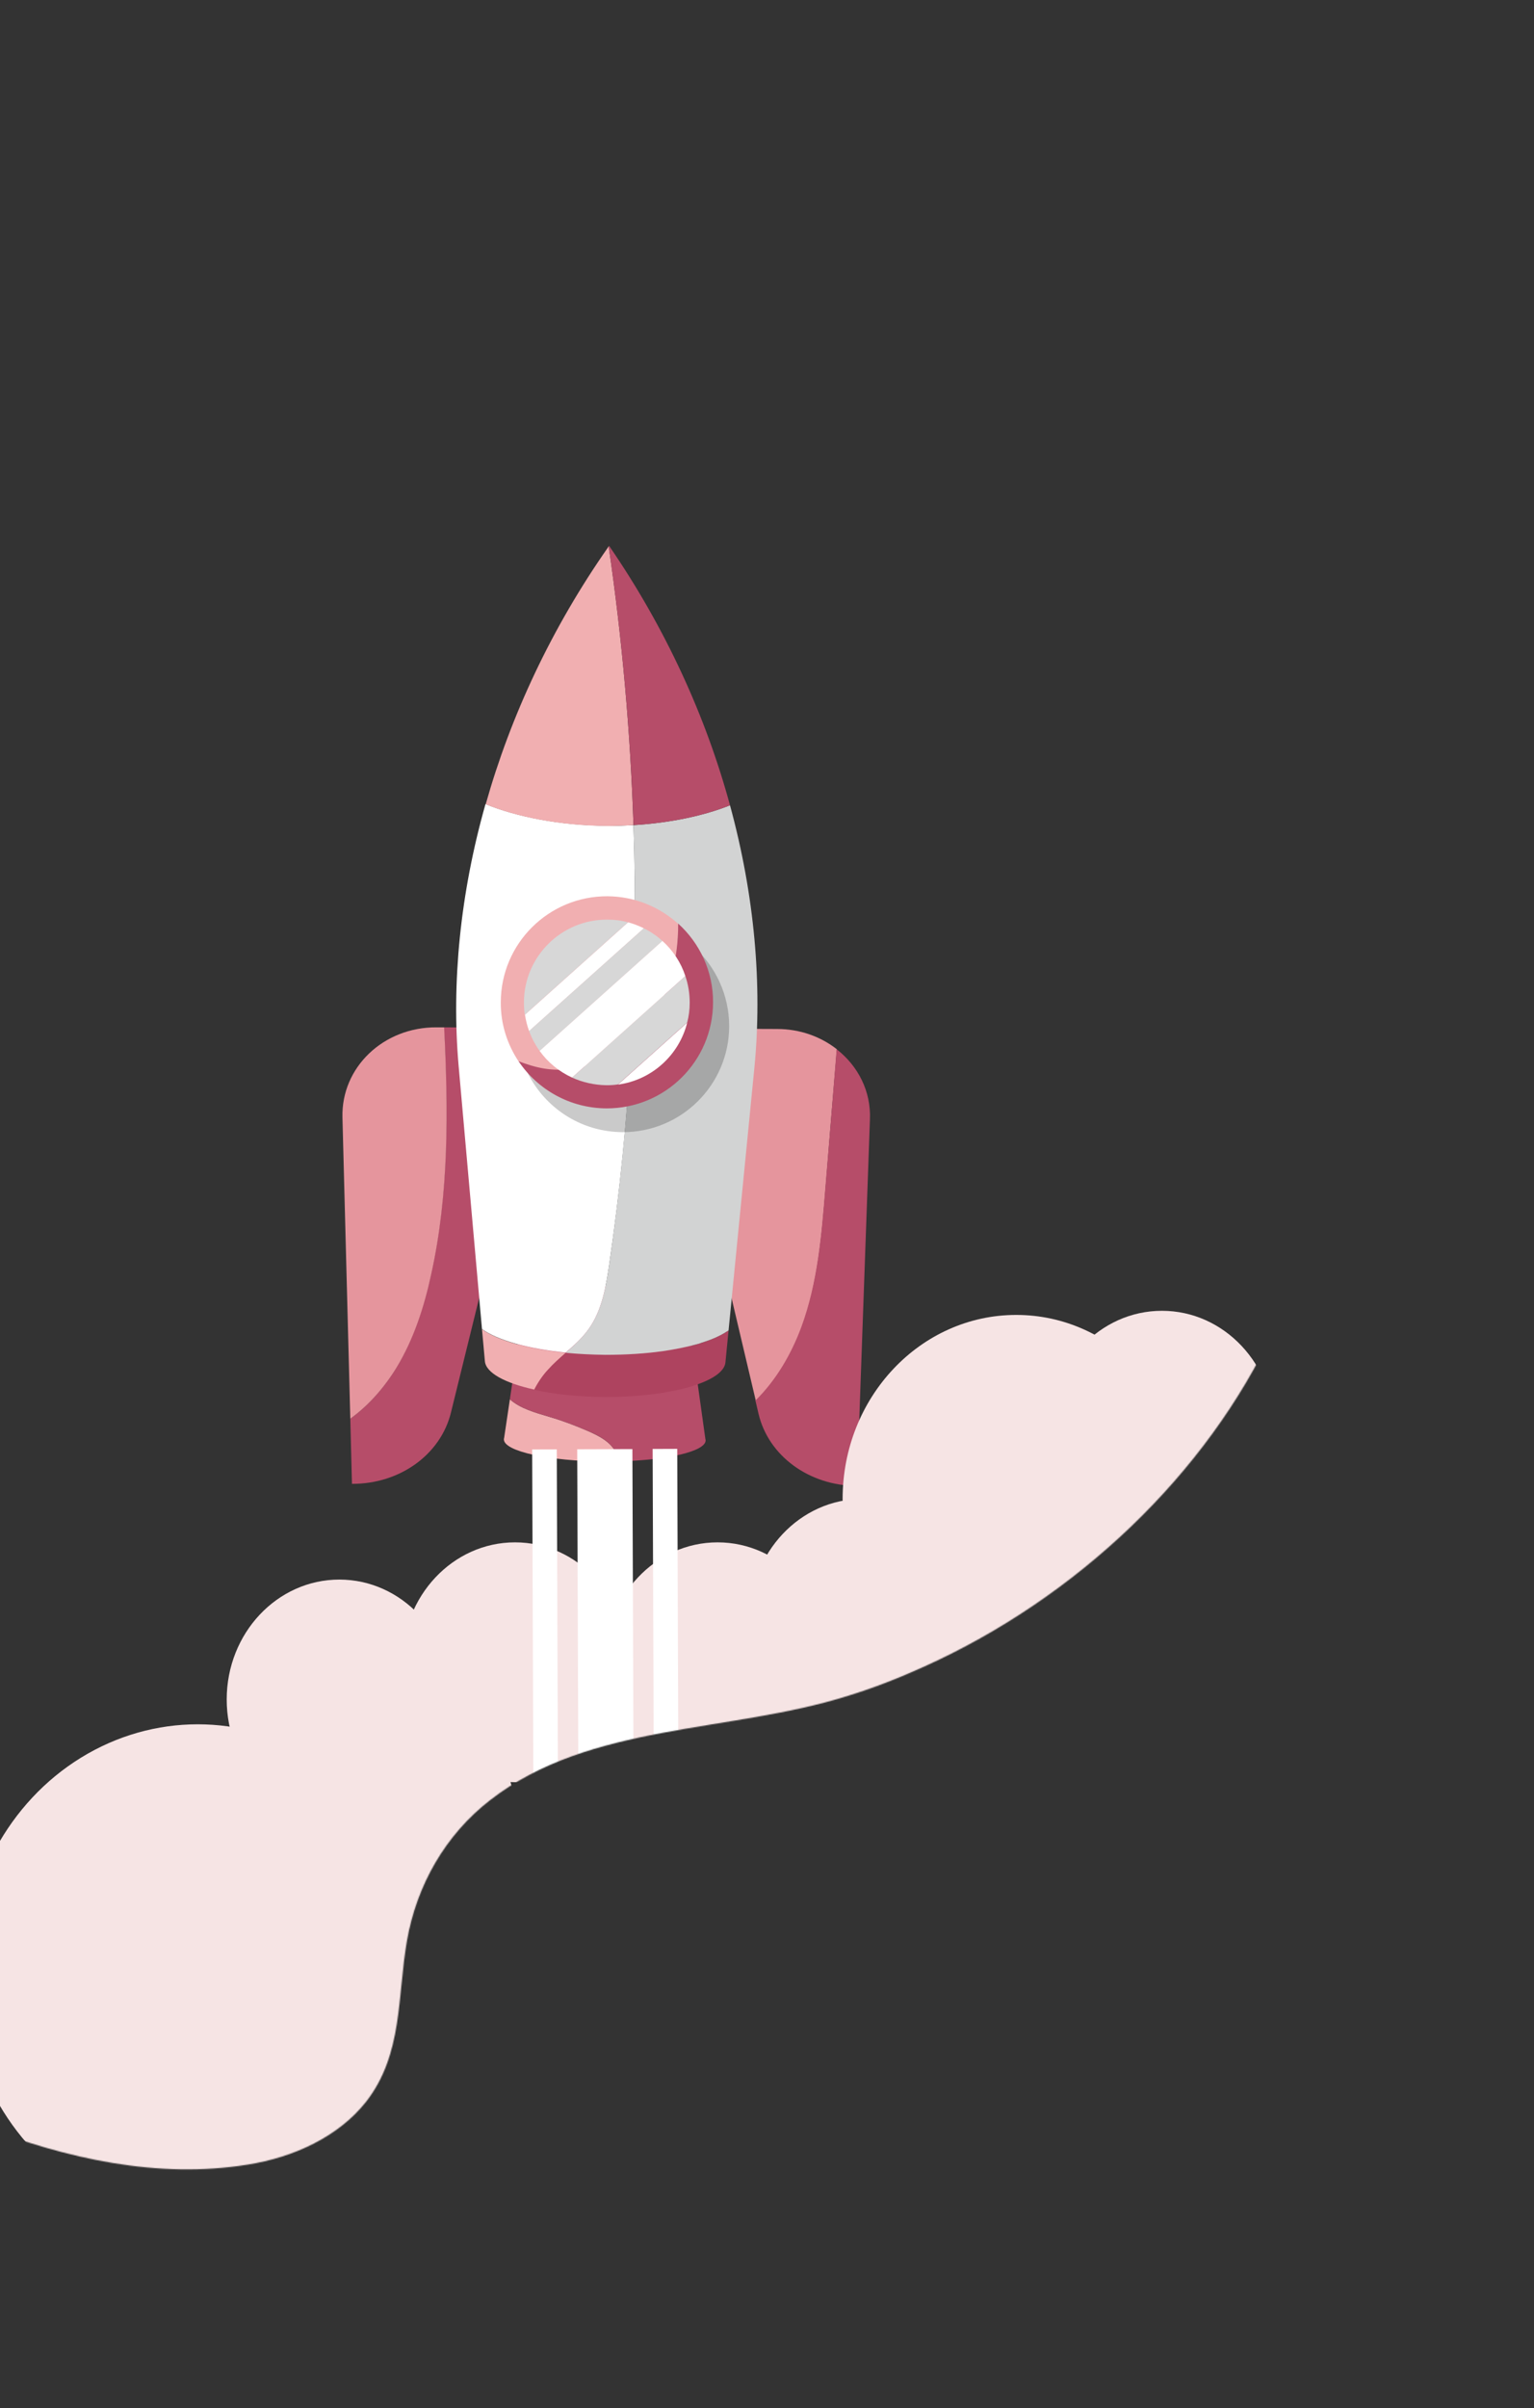 <svg width="1560" height="2447" viewBox="0 0 1560 2447" fill="none" xmlns="http://www.w3.org/2000/svg">
<rect x="0" y="0" width="1560" height="2447" fill="#333333" stroke="none"/>
<path d="M598.603 1454.34C585.572 1448.67 572.33 1443.62 558.668 1439.63C544.585 1435.43 529.032 1431.23 518.522 1421.78L512.637 1461.27C512.427 1461.69 512.427 1462.11 512.427 1462.53C512.427 1474.72 558.248 1484.59 614.788 1485.01C620.043 1485.01 625.087 1485.01 630.132 1484.8C628.66 1479.97 626.558 1475.35 623.406 1471.14C617.31 1463.16 607.852 1458.54 598.603 1454.34Z" fill="#F1AFB1"/>
<path d="M717.568 1463.58C717.568 1463.16 717.568 1462.74 717.357 1462.32L695.708 1307.29L535.546 1306.45L518.521 1421.78C529.03 1431.23 544.584 1435.43 558.666 1439.63C572.328 1443.62 585.57 1448.67 598.602 1454.34C607.85 1458.33 617.308 1463.16 623.404 1471.14C626.557 1475.14 628.659 1479.76 630.13 1484.8C679.734 1483.54 717.568 1474.51 717.568 1463.58Z" fill="#B64D69"/>
<path d="M451.457 1043.85C455.661 1128.3 456.501 1212.96 438.215 1295.1C430.859 1328.09 420.559 1360.65 403.114 1389.43C390.923 1409.59 375.159 1427.66 356.242 1441.53L357.924 1507.7C406.477 1507.91 448.094 1478.08 458.603 1435.22L554.869 1044.48L451.457 1043.85Z" fill="#B64D69"/>
<path d="M403.325 1389.43C420.77 1360.65 431.28 1328.09 438.426 1295.1C456.712 1212.96 455.871 1128.09 451.668 1043.85H444.101C389.873 1043.43 346.995 1084.61 348.256 1135.24L356.243 1441.53C375.37 1427.66 391.134 1409.38 403.325 1389.43Z" fill="#E5959D"/>
<path d="M839.481 1207.71C843.264 1160.44 847.048 1113.18 851.041 1066.12C834.647 1053.31 813.628 1045.53 790.297 1045.53L679.318 1045.11L768.648 1423.46C789.667 1402.66 805.431 1375.98 815.52 1348.25C831.704 1303.29 835.698 1255.19 839.481 1207.71Z" fill="#E5959D"/>
<path d="M850.834 1066.12C847.051 1113.39 843.267 1160.65 839.274 1207.71C835.49 1255.19 831.497 1303.08 815.102 1347.83C804.803 1375.77 789.249 1402.45 768.23 1423.04L771.383 1436.48C781.472 1479.34 822.879 1509.59 871.432 1509.8L884.674 1137.55C885.935 1108.98 872.693 1083.14 850.834 1066.12Z" fill="#B64D69"/>
<path d="M575.277 1374.51C537.023 1370.73 505.705 1361.9 490.151 1350.56L493.094 1382.91C493.935 1394.89 513.692 1405.39 543.329 1411.9C547.112 1404.55 551.736 1397.62 557.411 1391.53C562.876 1385.43 569.182 1379.97 575.277 1374.51Z" fill="#F1AFB1"/>
<path d="M713.999 1364.22C711.687 1364.85 709.375 1365.69 707.063 1366.32C702.229 1367.58 696.974 1368.84 691.509 1369.89C686.044 1370.94 680.369 1371.99 674.484 1372.83C656.618 1375.35 636.65 1376.82 615.632 1376.61C601.759 1376.61 588.307 1375.77 575.486 1374.51C569.18 1379.97 563.085 1385.43 557.41 1391.74C551.735 1397.83 547.111 1404.76 543.327 1412.11C563.505 1416.73 588.517 1419.26 615.211 1419.47C681.42 1419.68 736.069 1404.13 737.75 1384.17L740.903 1351.82C738.381 1353.71 735.228 1355.39 731.865 1357.07C726.82 1359.59 720.725 1362.11 713.999 1364.22Z" fill="#AE435F"/>
<path d="M598.819 1350.14C612.271 1331.23 616.265 1307.29 619.628 1284.39C641.067 1136.91 649.264 987.341 644.22 838.398C635.602 838.818 626.984 839.239 617.946 839.029C569.393 838.818 525.044 829.785 493.726 816.971C467.873 908.143 459.045 999.106 466.401 1083.14L490.153 1350.35C505.706 1361.69 537.024 1370.52 575.278 1374.3C583.896 1366.95 592.304 1359.38 598.819 1350.14Z" fill="white"/>
<path d="M742.377 818.231C716.734 828.525 682.474 836.088 644.22 838.399C649.054 987.342 640.857 1136.91 619.628 1284.39C616.265 1307.29 612.271 1331.23 598.819 1350.14C592.303 1359.38 583.896 1366.95 575.278 1374.51C587.89 1375.77 601.552 1376.4 615.424 1376.61C636.443 1376.61 656.411 1375.35 674.276 1372.83C680.162 1371.99 685.837 1370.94 691.302 1369.89C696.766 1368.84 701.811 1367.58 706.855 1366.32C709.378 1365.69 711.69 1365.06 713.792 1364.22C720.518 1362.12 726.613 1359.8 731.868 1357.07C735.231 1355.39 738.384 1353.5 740.906 1351.82L767.179 1084.82C775.376 1000.79 767.389 909.824 742.377 818.231Z" fill="#D2D3D3"/>
<path d="M644.217 838.399C641.065 743.655 632.657 648.911 618.995 555.218C560.773 638.197 519.156 727.689 493.934 817.181C525.251 829.996 569.391 839.029 618.154 839.239C626.982 839.239 635.6 838.819 644.217 838.399Z" fill="#F1AFB1"/>
<path d="M742.378 818.232C717.996 728.53 677.01 638.408 619.418 554.588C619.208 554.798 619.208 555.008 618.998 555.218C632.66 649.122 641.068 743.655 644.22 838.399C682.475 836.088 716.735 828.525 742.378 818.232Z" fill="#B64D69"/>
<path opacity="0.21" d="M705.805 962.343C686.678 945.117 661.666 934.613 633.921 934.403C574.228 934.193 525.675 982.3 525.465 1041.96C525.254 1064.44 532.191 1085.24 543.751 1102.46C563.088 1131.24 595.877 1150.15 633.08 1150.36C692.774 1150.57 741.327 1102.46 741.537 1042.8C741.537 1010.87 727.665 982.09 705.805 962.343Z" fill="black"/>
<path d="M656.198 1043.64C679.949 1014.44 690.248 976.208 689.618 938.605C670.491 921.379 645.478 910.875 617.734 910.665C558.041 910.455 509.487 958.562 509.277 1018.22C509.067 1040.7 516.003 1061.5 527.563 1078.72C535.971 1081.88 544.378 1084.61 553.206 1086.08C591.46 1092.38 631.606 1073.68 656.198 1043.64Z" fill="#F1AFB1"/>
<path d="M689.617 938.395C690.037 975.998 679.738 1014.44 656.197 1043.43C631.605 1073.68 591.46 1092.17 552.995 1085.66C544.168 1084.19 535.76 1081.46 527.353 1078.3C546.69 1107.08 579.479 1125.99 616.682 1126.2C676.375 1126.41 724.928 1078.3 725.139 1018.64C725.349 987.132 711.687 958.352 689.617 938.395Z" fill="#B64D69"/>
<path d="M638.752 937.134L533.869 1031.04C534.71 1036.71 536.181 1042.38 538.073 1047.63L654.727 943.226C649.682 940.705 644.217 938.604 638.752 937.134Z" fill="white"/>
<path d="M654.727 943.227L538.073 1047.63C540.806 1054.99 544.379 1061.71 548.793 1067.8L673.644 956.041C667.969 950.999 661.663 946.588 654.727 943.227Z" fill="#D7D7D7"/>
<path d="M617.525 934.403C571.073 934.193 533.03 971.797 532.819 1018.22C532.819 1022.63 533.03 1026.84 533.66 1031.04L638.543 937.134C632.028 935.244 624.881 934.403 617.525 934.403Z" fill="#D7D7D7"/>
<path d="M698.865 1039.02L628.452 1102.04C662.923 1097.42 690.668 1072 698.865 1039.02Z" fill="white"/>
<path d="M701.388 1018.85C701.388 1009.4 699.917 1000.37 696.975 991.753L581.792 1094.9C592.301 1099.73 604.282 1102.46 616.683 1102.67C620.677 1102.67 624.67 1102.46 628.454 1101.83L698.866 1038.81C700.548 1032.51 701.388 1025.79 701.388 1018.85Z" fill="#D7D7D7"/>
<path d="M673.642 956.04L548.791 1067.8C557.198 1079.56 568.549 1088.81 581.79 1094.9L696.973 991.753C692.559 978.098 684.362 965.703 673.642 956.04Z" fill="white"/>
<mask id="mask0" mask-type="alpha" maskUnits="userSpaceOnUse" x="-777" y="147" width="2125" height="2058">
<path d="M939.079 1693.72C1095.03 1623.64 1227.41 1497.51 1295.51 1351.13C1372.28 1185.67 1361.82 967.808 1280.32 793.296C1239.45 705.378 1175.19 623.515 1085.94 572.547C965.64 503.571 855.844 512.429 723.712 499.031C698.726 496.318 674.052 492.954 649.223 487.114C489.675 449.037 367.319 324.661 233.603 229.679C184.418 194.618 130.671 162.583 71.733 151.681C10.308 140.393 -52.42 153.292 -105.147 179.763C-190.485 222.293 -251.83 296.673 -292.442 378.939C-340.264 475.374 -351.232 584.182 -397.136 680.331C-445.685 782.021 -492.057 884.748 -536.459 988.015C-624.537 1192.09 -703.752 1400 -768.92 1613.01C-775.043 1633.29 -780.907 1654.91 -773.448 1675.67C-766.869 1693.61 -751.374 1707.8 -736.137 1720.67C-597.036 1842.63 -441.447 1946.84 -276.158 2034.47C-118.334 2118.15 69.861 2228.71 251.77 2199.42C298.996 2191.93 344.153 2171.05 372.208 2135.62C409.856 2087.55 403.911 2029.09 413.88 1971.83C423.744 1915.71 452.736 1864.32 498.571 1828.95C599.781 1750.38 742.127 1761.05 862.765 1722.95C888.324 1715.13 914.09 1705.01 939.079 1693.72Z" fill="url(#paint0_linear)"/>
</mask>
<g mask="url(#mask0)">
<ellipse cx="345.101" cy="1726.81" rx="114.552" ry="121.843" fill="#F6E4E4"/>
<ellipse cx="1181.64" cy="1453.71" rx="114.552" ry="121.843" fill="#F6E4E4"/>
<ellipse cx="523.756" cy="1688.99" rx="114.552" ry="121.843" fill="#F6E4E4"/>
<ellipse cx="201.121" cy="2005.15" rx="237.511" ry="253.14" fill="#F6E4E4"/>
<ellipse cx="729.742" cy="1688.99" rx="114.552" ry="121.843" fill="#F6E4E4"/>
<ellipse cx="876.872" cy="1644.88" rx="114.552" ry="121.843" fill="#F6E4E4"/>
<ellipse cx="410.257" cy="1848.65" rx="114.552" ry="121.843" fill="#F6E4E4"/>
<ellipse cx="1033.46" cy="1523.03" rx="176.557" ry="186.967" fill="#F6E4E4"/>
<path d="M643.117 1472.37L586.995 1472.56L590.505 2470.88L646.627 2470.68L643.117 1472.37Z" fill="white"/>
<path d="M688.714 1472.15L663.701 1472.24L667.211 2470.55L692.224 2470.46L688.714 1472.15Z" fill="white"/>
<path d="M566.209 1472.69L541.195 1472.77L544.705 2471.09L569.718 2471L566.209 1472.69Z" fill="white"/>
</g>
<defs>
<linearGradient id="paint0_linear" x1="1242.89" y1="887.778" x2="-417.14" y2="1861.06" gradientUnits="userSpaceOnUse">
<stop stop-color="#D5806E"/>
<stop offset="1" stop-color="#F7455E"/>
</linearGradient>
</defs>
</svg>
